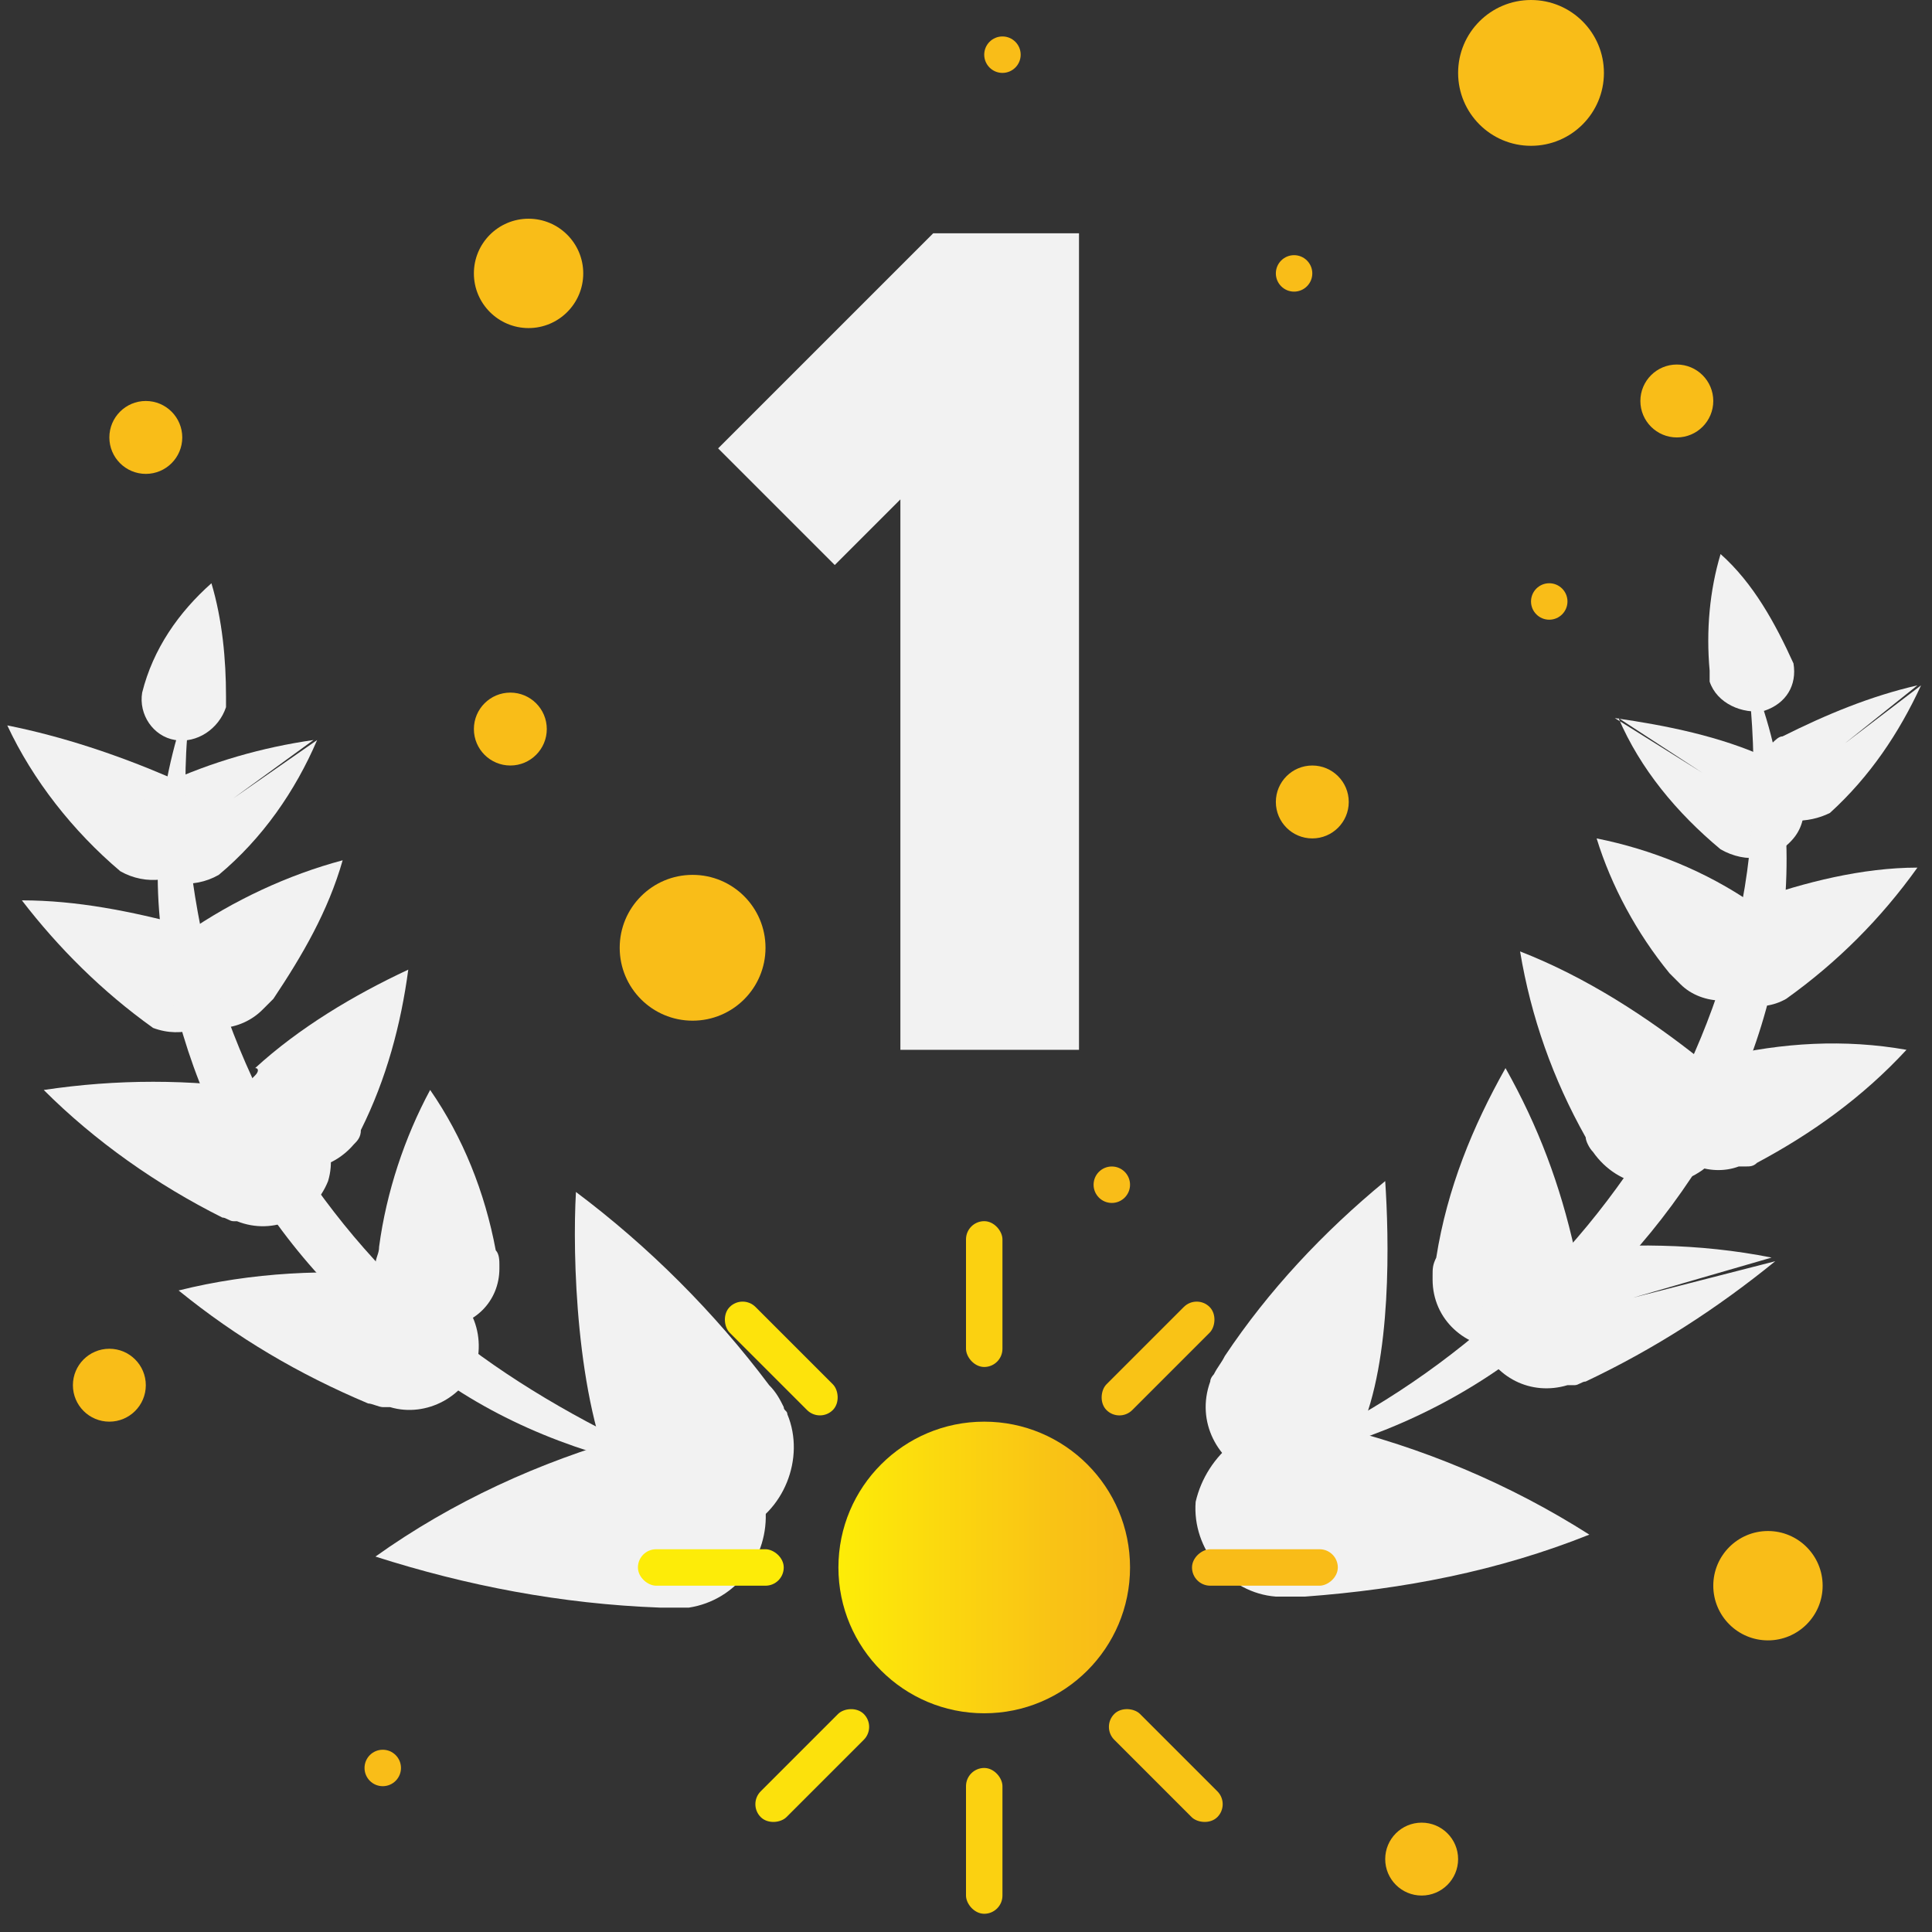                                             <svg class="numeroUno" width="430" height="430" viewBox="0 0 53 53" fill="none"
											xmlns="http://www.w3.org/2000/svg">
											<rect x="0" y="0" width="53" height="53" fill="#333333" stroke="none"/>
											<g class="championIcon">
												<g class="sparks">
													<path class="spark" d="M42 4C43.105 4 44 3.105 44 2C44 0.895 43.105 0 42 0C40.895 0 40 0.895 40 2C40 3.105 40.895 4 42 4Z" fill="#F9BD18" />
													<path class="spark" d="M36 23C36.552 23 37 22.552 37 22C37 21.448 36.552 21 36 21C35.448 21 35 21.448 35 22C35 22.552 35.448 23 36 23Z" fill="#F9BD18" />
													<path class="spark" d="M35.5 8C35.776 8 36 7.776 36 7.5C36 7.224 35.776 7 35.5 7C35.224 7 35 7.224 35 7.5C35 7.776 35.224 8 35.5 8Z" fill="#F9BD18" />
													<path class="spark" d="M42.5 17C42.776 17 43 16.776 43 16.5C43 16.224 42.776 16 42.5 16C42.224 16 42 16.224 42 16.5C42 16.776 42.224 17 42.5 17Z" fill="#F9BD18" />
													<path class="spark" d="M27.5 2C27.776 2 28 1.776 28 1.5C28 1.224 27.776 1 27.5 1C27.224 1 27 1.224 27 1.5C27 1.776 27.224 2 27.5 2Z" fill="#F9BD18" />
													<path class="spark" d="M30.5 33C30.776 33 31 32.776 31 32.5C31 32.224 30.776 32 30.5 32C30.224 32 30 32.224 30 32.5C30 32.776 30.224 33 30.5 33Z" fill="#F9BD18" />
													<path class="spark" d="M10.5 49C10.776 49 11 48.776 11 48.5C11 48.224 10.776 48 10.5 48C10.224 48 10 48.224 10 48.5C10 48.776 10.224 49 10.5 49Z" fill="#F9BD18" />
													<path class="spark" d="M46 12C46.552 12 47 11.552 47 11C47 10.448 46.552 10 46 10C45.448 10 45 10.448 45 11C45 11.552 45.448 12 46 12Z" fill="#F9BD18" />
													<path class="spark" d="M14 21C14.552 21 15 20.552 15 20C15 19.448 14.552 19 14 19C13.448 19 13 19.448 13 20C13 20.552 13.448 21 14 21Z" fill="#F9BD18" />
													<path class="spark" d="M4 13C4.552 13 5 12.552 5 12C5 11.448 4.552 11 4 11C3.448 11 3 11.448 3 12C3 12.552 3.448 13 4 13Z" fill="#F9BD18" />
													<path class="spark" d="M3 39C3.552 39 4 38.552 4 38C4 37.448 3.552 37 3 37C2.448 37 2 37.448 2 38C2 38.552 2.448 39 3 39Z" fill="#F9BD18" />
													<path class="spark" d="M39 52C39.552 52 40 51.552 40 51C40 50.448 39.552 50 39 50C38.448 50 38 50.448 38 51C38 51.552 38.448 52 39 52Z" fill="#F9BD18" />
													<path class="spark" d="M48.5 45C49.328 45 50 44.328 50 43.5C50 42.672 49.328 42 48.5 42C47.672 42 47 42.672 47 43.5C47 44.328 47.672 45 48.5 45Z" fill="#F9BD18" />
													<path class="spark" d="M14.5 9C15.328 9 16 8.328 16 7.5C16 6.672 15.328 6 14.5 6C13.672 6 13 6.672 13 7.5C13 8.328 13.672 9 14.5 9Z" fill="#F9BD18" />
													<path class="spark" d="M19 28C20.105 28 21 27.105 21 26C21 24.895 20.105 24 19 24C17.895 24 17 24.895 17 26C17 27.105 17.895 28 19 28Z" fill="#F9BD18" />
												</g>
												<g class="left_branch">
													<g class="stem_rapper">
														<g class="top_leaf">
															<path class="leaf" fill-rule="evenodd" clip-rule="evenodd" d="M5.3 18L5.8 16C6.1 17 6.2 18.1 6.2 19.1V19.4C6 20 5.4 20.4 4.8 20.3C4.2 20.2 3.8 19.6 3.9 19C4.2 17.8 4.9 16.8 5.8 16L5.3 18Z" fill="#F2F2F2" />
														</g>
														<g class="left">
															<g class="leaf_rapper">
																<path class="leaf" fill-rule="evenodd" clip-rule="evenodd" d="M3.3 23.9C2 22.8 0.9 21.4 0.2 19.9L2.7 21.7L0.2 19.9C1.7 20.2 3.2 20.7 4.6 21.3C4.7 21.4 4.8 21.4 5 21.5C5.7 21.8 5.9 22.6 5.6 23.3C5.5 23.4 5.5 23.5 5.4 23.6C4.9 24.2 4 24.3 3.3 23.9Z" fill="#F2F2F2" />
															</g>
															<g class="leaf_rapper">
																<path class="leaf" fill-rule="evenodd" clip-rule="evenodd" d="M0.6 24.699C2.1 24.699 3.6 24.999 5.1 25.399C5.3 25.399 5.4 25.499 5.5 25.599C6.3 25.899 6.6 26.799 6.3 27.499C6.3 27.499 6.3 27.499 6.3 27.599C5.8 28.199 5 28.499 4.2 28.199C2.8 27.199 1.6 25.999 0.6 24.699Z" fill="#F2F2F2" />
															</g>
															<g class="leaf_rapper">
																<path class="leaf" fill-rule="evenodd" clip-rule="evenodd" d="M7.7 30.101C8.7 30.401 9.3 31.401 9 32.401C8.6 33.401 7.5 33.901 6.5 33.501H6.4C6.3 33.501 6.2 33.401 6.1 33.401C4.3 32.501 2.6 31.301 1.2 29.901C3.2 29.601 5.2 29.601 7.2 29.901C7.4 29.901 7.5 29.901 7.7 30.101C7.6 30.101 7.6 30.101 7.7 30.101Z" fill="#F2F2F2" />
															</g>
															<g class="leaf_rapper">
																<path class="leaf" fill-rule="evenodd" clip-rule="evenodd" d="M11.5 35.001C12.6 35.201 13.3 36.201 13.1 37.301C12.8 38.301 11.7 38.901 10.7 38.601H10.5C10.4 38.601 10.2 38.501 10.1 38.501C8.2 37.701 6.5 36.701 4.9 35.401C6.9 34.901 9 34.801 11 35.001H11.5Z" fill="#F2F2F2" />
															</g>
														</g>
														<g class="right">
															<g class="leaf_rapper">
																<path class="leaf" fill-rule="evenodd" clip-rule="evenodd" d="M6.4 21.901L8.7 20.301C8.1 21.701 7.2 23.001 6 24.001C5.3 24.401 4.4 24.301 3.9 23.701C3.4 23.101 3.5 22.301 4.1 21.801L4.2 21.701C4.3 21.601 4.4 21.601 4.5 21.501C5.8 20.901 7.2 20.501 8.6 20.301L6.4 21.901Z" fill="#F2F2F2" />
															</g>
															<g class="leaf_rapper">
																<path class="leaf" fill-rule="evenodd" clip-rule="evenodd" d="M5.1 25.6L4.9 25.8C4.4 26.4 4.4 27.2 4.9 27.8C5.6 28.4 6.6 28.3 7.2 27.7L7.5 27.4C8.3 26.2 9 25 9.4 23.6C7.9 24 6.4 24.7 5.1 25.6Z" fill="#F2F2F2" />
															</g>
															<g class="leaf_rapper">
																<path class="leaf" fill-rule="evenodd" clip-rule="evenodd" d="M7 29.5L6.9 29.6C6.4 30.3 6.6 31.3 7.3 31.8C8.1 32.3 9.1 32.1 9.7 31.4C9.8 31.3 9.9 31.2 9.9 31C10.6 29.6 11 28.1 11.2 26.6C9.7 27.3 8.2 28.2 7 29.3C7.1 29.3 7.1 29.4 7 29.5Z" fill="#F2F2F2" />
															</g>
															<g class="leaf_rapper">
																<path class="leaf" fill-rule="evenodd" clip-rule="evenodd" d="M11.8 29.9C11.1 31.2 10.6 32.7 10.4 34.2C10.4 34.4 10.3 34.5 10.3 34.7C10.3 35.6 11.1 36.4 12 36.4H12.1C13 36.4 13.7 35.7 13.7 34.8V34.7C13.7 34.6 13.7 34.4 13.6 34.3C13.3 32.7 12.7 31.2 11.8 29.9Z" fill="#F2F2F2" />
															</g>
														</g>
														<path class="stem" d="M19.3 40.5C16.9 40.2 14.5 39.4 12.5 38.1C10.4 36.8 8.6 35.1 7.2 33C5.8 30.9 4.9 28.6 4.5 26.1C4.1 23.7 4.4 21.2 5.3 18.9C4.9 21.2 5.1 23.6 5.6 25.9C6.2 28.1 7.1 30.3 8.4 32.2C9.7 34.1 11.3 35.8 13.2 37.2C15 38.5 17.1 39.6 19.3 40.5Z" fill="#F2F2F2" />
													</g>
													<g class="bottom_leafs">
														<g class="leaf_rapper">
															<path class="leaf" fill-rule="evenodd" clip-rule="evenodd" d="M15.8 32.699C15.7 34.399 15.8 38.399 16.9 40.699C17.6 41.899 19 42.399 20.3 41.999C21.5 41.499 22.1 39.999 21.6 38.799C21.6 38.699 21.5 38.699 21.5 38.599C21.4 38.399 21.3 38.199 21.1 37.999C19.6 35.999 17.8 34.199 15.8 32.699L17.9 37.199L15.8 32.699Z" fill="#F2F2F2" />
														</g>
														<g class="leaf_rapper">
															<path class="leaf" fill-rule="evenodd" clip-rule="evenodd" d="M17.8 39.401H18C19.4 39.201 20.6 40.101 21 41.401C21.1 42.701 20.2 43.901 18.9 44.101H18.1C15.4 44.001 12.8 43.501 10.3 42.701C12.4 41.201 14.8 40.101 17.3 39.401H17.8Z" fill="#F2F2F2" />
														</g>
													</g>
												</g>
												<g class="right_branch">
													<g class="stem_rapper">
														<g class="top_leaf">
															<path class="leaf" fill-rule="evenodd" clip-rule="evenodd" d="M46.9 18.699V18.399C46.8 17.299 46.9 16.199 47.2 15.199L47.7 17.199L47.2 15.199C48.1 15.999 48.7 17.099 49.2 18.199C49.3 18.799 49 19.299 48.4 19.499C47.8 19.599 47.1 19.299 46.9 18.699Z" fill="#F2F2F2" />
														</g>
														<g class="left">
															<g class="leaf_rapper">
																<path class="leaf" fill-rule="evenodd" clip-rule="evenodd" d="M46.7 21.199L44.4 19.699C45 21.099 46 22.299 47.2 23.299C47.9 23.699 48.7 23.599 49.2 22.999C49.7 22.399 49.5 21.499 48.9 21.099C48.9 21.099 48.8 21.099 48.8 20.999C48.7 20.899 48.6 20.899 48.5 20.799C47.2 20.199 45.7 19.899 44.3 19.699L46.7 21.199Z" fill="#F2F2F2" />
															</g>
															<g class="leaf_rapper">
																<path class="leaf" fill-rule="evenodd" clip-rule="evenodd" d="M48.2 24.9C48.3 24.9 48.3 25 48.4 25C49 25.5 49 26.3 48.5 26.9L48.4 27C47.8 27.6 46.7 27.6 46.1 27L45.8 26.7C44.9 25.6 44.2 24.3 43.8 23C45.3 23.3 46.8 23.9 48.1 24.8C48.2 24.8 48.2 24.8 48.2 24.9Z" fill="#F2F2F2" />
															</g>
															<g class="leaf_rapper">
																<path class="leaf" fill-rule="evenodd" clip-rule="evenodd" d="M47 29.4L47.1 29.5C47.7 30.3 47.5 31.5 46.7 32.1C45.7 32.8 44.4 32.6 43.7 31.6C43.6 31.5 43.5 31.3 43.5 31.2C42.6 29.6 42 27.9 41.7 26.1C43.5 26.8 45.2 27.9 46.7 29.1C46.8 29.3 46.9 29.3 47 29.4Z" fill="#F2F2F2" />
															</g>
															<g class="leaf_rapper">
																<path class="leaf" fill-rule="evenodd" clip-rule="evenodd" d="M41.3 29.301C42.2 30.901 42.8 32.501 43.2 34.301C43.2 34.501 43.3 34.701 43.3 34.901C43.3 36.001 42.4 37.001 41.3 37.001C40.2 37.001 39.3 36.201 39.3 35.101V35.001C39.3 34.801 39.3 34.701 39.4 34.501C39.7 32.601 40.4 30.901 41.3 29.301Z" fill="#F2F2F2" />
															</g>
														</g>
														<g class="right">
															<g class="leaf_rapper">
																<path class="leaf" fill-rule="evenodd" clip-rule="evenodd" d="M50.2 22.301C51.3 21.301 52.1 20.101 52.7 18.801L50.6 20.401L52.6 18.801C51.3 19.101 50.1 19.601 48.9 20.201C48.8 20.201 48.7 20.301 48.6 20.401L48.5 20.501H48.4C47.9 20.901 47.8 21.701 48.2 22.201C48.8 22.601 49.6 22.601 50.2 22.301Z" fill="#F2F2F2" />
															</g>
															<g class="leaf_rapper">
																<path class="leaf" fill-rule="evenodd" clip-rule="evenodd" d="M52.6 23.801C51.1 23.801 49.5 24.201 48.1 24.701C47.9 24.701 47.8 24.801 47.7 24.901C46.9 25.201 46.6 26.101 46.9 26.901C47.4 27.601 48.3 27.801 49 27.401C50.4 26.401 51.6 25.201 52.6 23.801Z" fill="#F2F2F2" />
															</g>
															<g class="leaf_rapper">
																<path class="leaf" fill-rule="evenodd" clip-rule="evenodd" d="M52.3 28.799C51.1 30.099 49.7 31.099 48.2 31.899C48.1 31.999 48 31.999 47.9 31.999H47.7C46.9 32.299 45.9 31.899 45.6 31.099C45.3 30.299 45.8 29.399 46.6 29.099C46.7 29.099 46.7 29.099 46.8 29.099C46.9 29.099 47.1 28.999 47.2 28.999C48.9 28.599 50.6 28.499 52.3 28.799Z" fill="#F2F2F2" />
															</g>
															<g class="leaf_rapper">
																<path class="leaf" fill-rule="evenodd" clip-rule="evenodd" d="M42.1 34.499C41.1 34.699 40.4 35.799 40.6 36.799C41 37.799 42 38.299 43 37.999H43.2C43.3 37.999 43.4 37.899 43.5 37.899C45.4 36.999 47.1 35.899 48.7 34.599L44.8 35.599L48.6 34.499C46.6 34.099 44.6 34.099 42.6 34.299C42.5 34.299 42.3 34.299 42.2 34.399L42.1 34.499Z" fill="#F2F2F2" />
															</g>
														</g>
														<path class="stem" d="M34.5 40.199C36.7 39.299 38.7 38.099 40.5 36.599C42.3 35.199 43.8 33.499 45.1 31.499C46.3 29.599 47.2 27.399 47.7 25.199C48.2 22.899 48.2 20.499 47.9 18.199C48.9 20.499 49.2 22.899 48.9 25.399C48.6 27.899 47.7 30.199 46.4 32.299C45 34.399 43.3 36.099 41.2 37.499C39.2 38.899 36.9 39.799 34.5 40.199Z" fill="#F2F2F2" />
													</g>
													<g class="bottom_leafs">
														<g class="leaf_rapper">
															<path class="leaf" fill-rule="evenodd" clip-rule="evenodd" d="M38 32.4C38.1 33.9 38.2 37.3 37.3 39.3C36.8 40.4 35.5 40.9 34.4 40.5C33.4 40.1 32.8 39 33.2 37.9C33.2 37.8 33.3 37.7 33.3 37.7C33.4 37.5 33.5 37.4 33.6 37.2C34.8 35.4 36.3 33.8 38 32.4L36.3 36.3L38 32.4Z" fill="#F2F2F2" />
														</g>
														<g class="leaf_rapper">
															<path class="leaf" fill-rule="evenodd" clip-rule="evenodd" d="M35.9 38.999H35.7C34.3 38.899 33.1 39.899 32.8 41.199C32.7 42.499 33.7 43.699 35 43.799H35.8C38.5 43.599 41.1 43.099 43.6 42.099L38.5 41.599L43.6 42.099C41.4 40.699 39 39.699 36.5 39.099C36.2 39.099 36.1 38.999 35.9 38.999Z" fill="#F2F2F2" />
														</g>
													</g>
												</g>
												<g class="glory_rays_rapper">
													<g class="glory_rays">
														<rect x="26.5" y="33.5" width="1" height="4" rx="0.5" fill="#FBD111" />
														<rect x="32.829" y="35.5" width="1" height="4" rx="0.5" transform="rotate(45 32.829 35.5)" fill="#F9C316" />
														<rect x="36.7" y="42.5" width="1" height="4" rx="0.5" transform="rotate(90 36.7 42.5)" fill="#F9BC18" />
														<rect x="26.5" y="48.5" width="1" height="4" rx="0.5" fill="#FBD111" />
														<rect x="33.749" y="49.494" width="1" height="4" rx="0.5" transform="rotate(135 33.749 49.494)" fill="#F9C415" />
														<rect width="1" height="4" rx="0.5" transform="matrix(-0.707 0.707 0.707 0.707 20.372 35.5)" fill="#FDE30C" />
														<rect width="1" height="4" rx="0.5" transform="matrix(4.37114e-08 1 1 -4.37114e-08 17.5 42.5)" fill="#FDEC08" />
														<rect width="1" height="4" rx="0.5" transform="matrix(0.707 0.707 0.707 -0.707 20.515 49.494)" fill="#FCE10C" />
													</g>
												</g>
												<path class="medalion" d="M27 47C29.209 47 31 45.209 31 43C31 40.791 29.209 39 27 39C24.791 39 23 40.791 23 43C23 45.209 24.791 47 27 47Z" fill="url(#paint0_linear)" />
												<path class="one" d="M24.7 13.7L22.9 15.5L19.7 12.3L25.6 6.4H29.6V28.8H24.7V13.7Z" fill="#F2F2F2" />
											</g>
											<defs>
												<linearGradient id="paint0_linear" x1="22.99" y1="42.96" x2="31.29" y2="42.96" gradientUnits="userSpaceOnUse">
													<stop stop-color="#FDED07" />
													<stop offset="0.203" stop-color="#FCE00C" />
													<stop offset="0.71" stop-color="#F9C315" />
													<stop offset="1" stop-color="#F8B819" />
												</linearGradient>
											</defs>
										</svg>